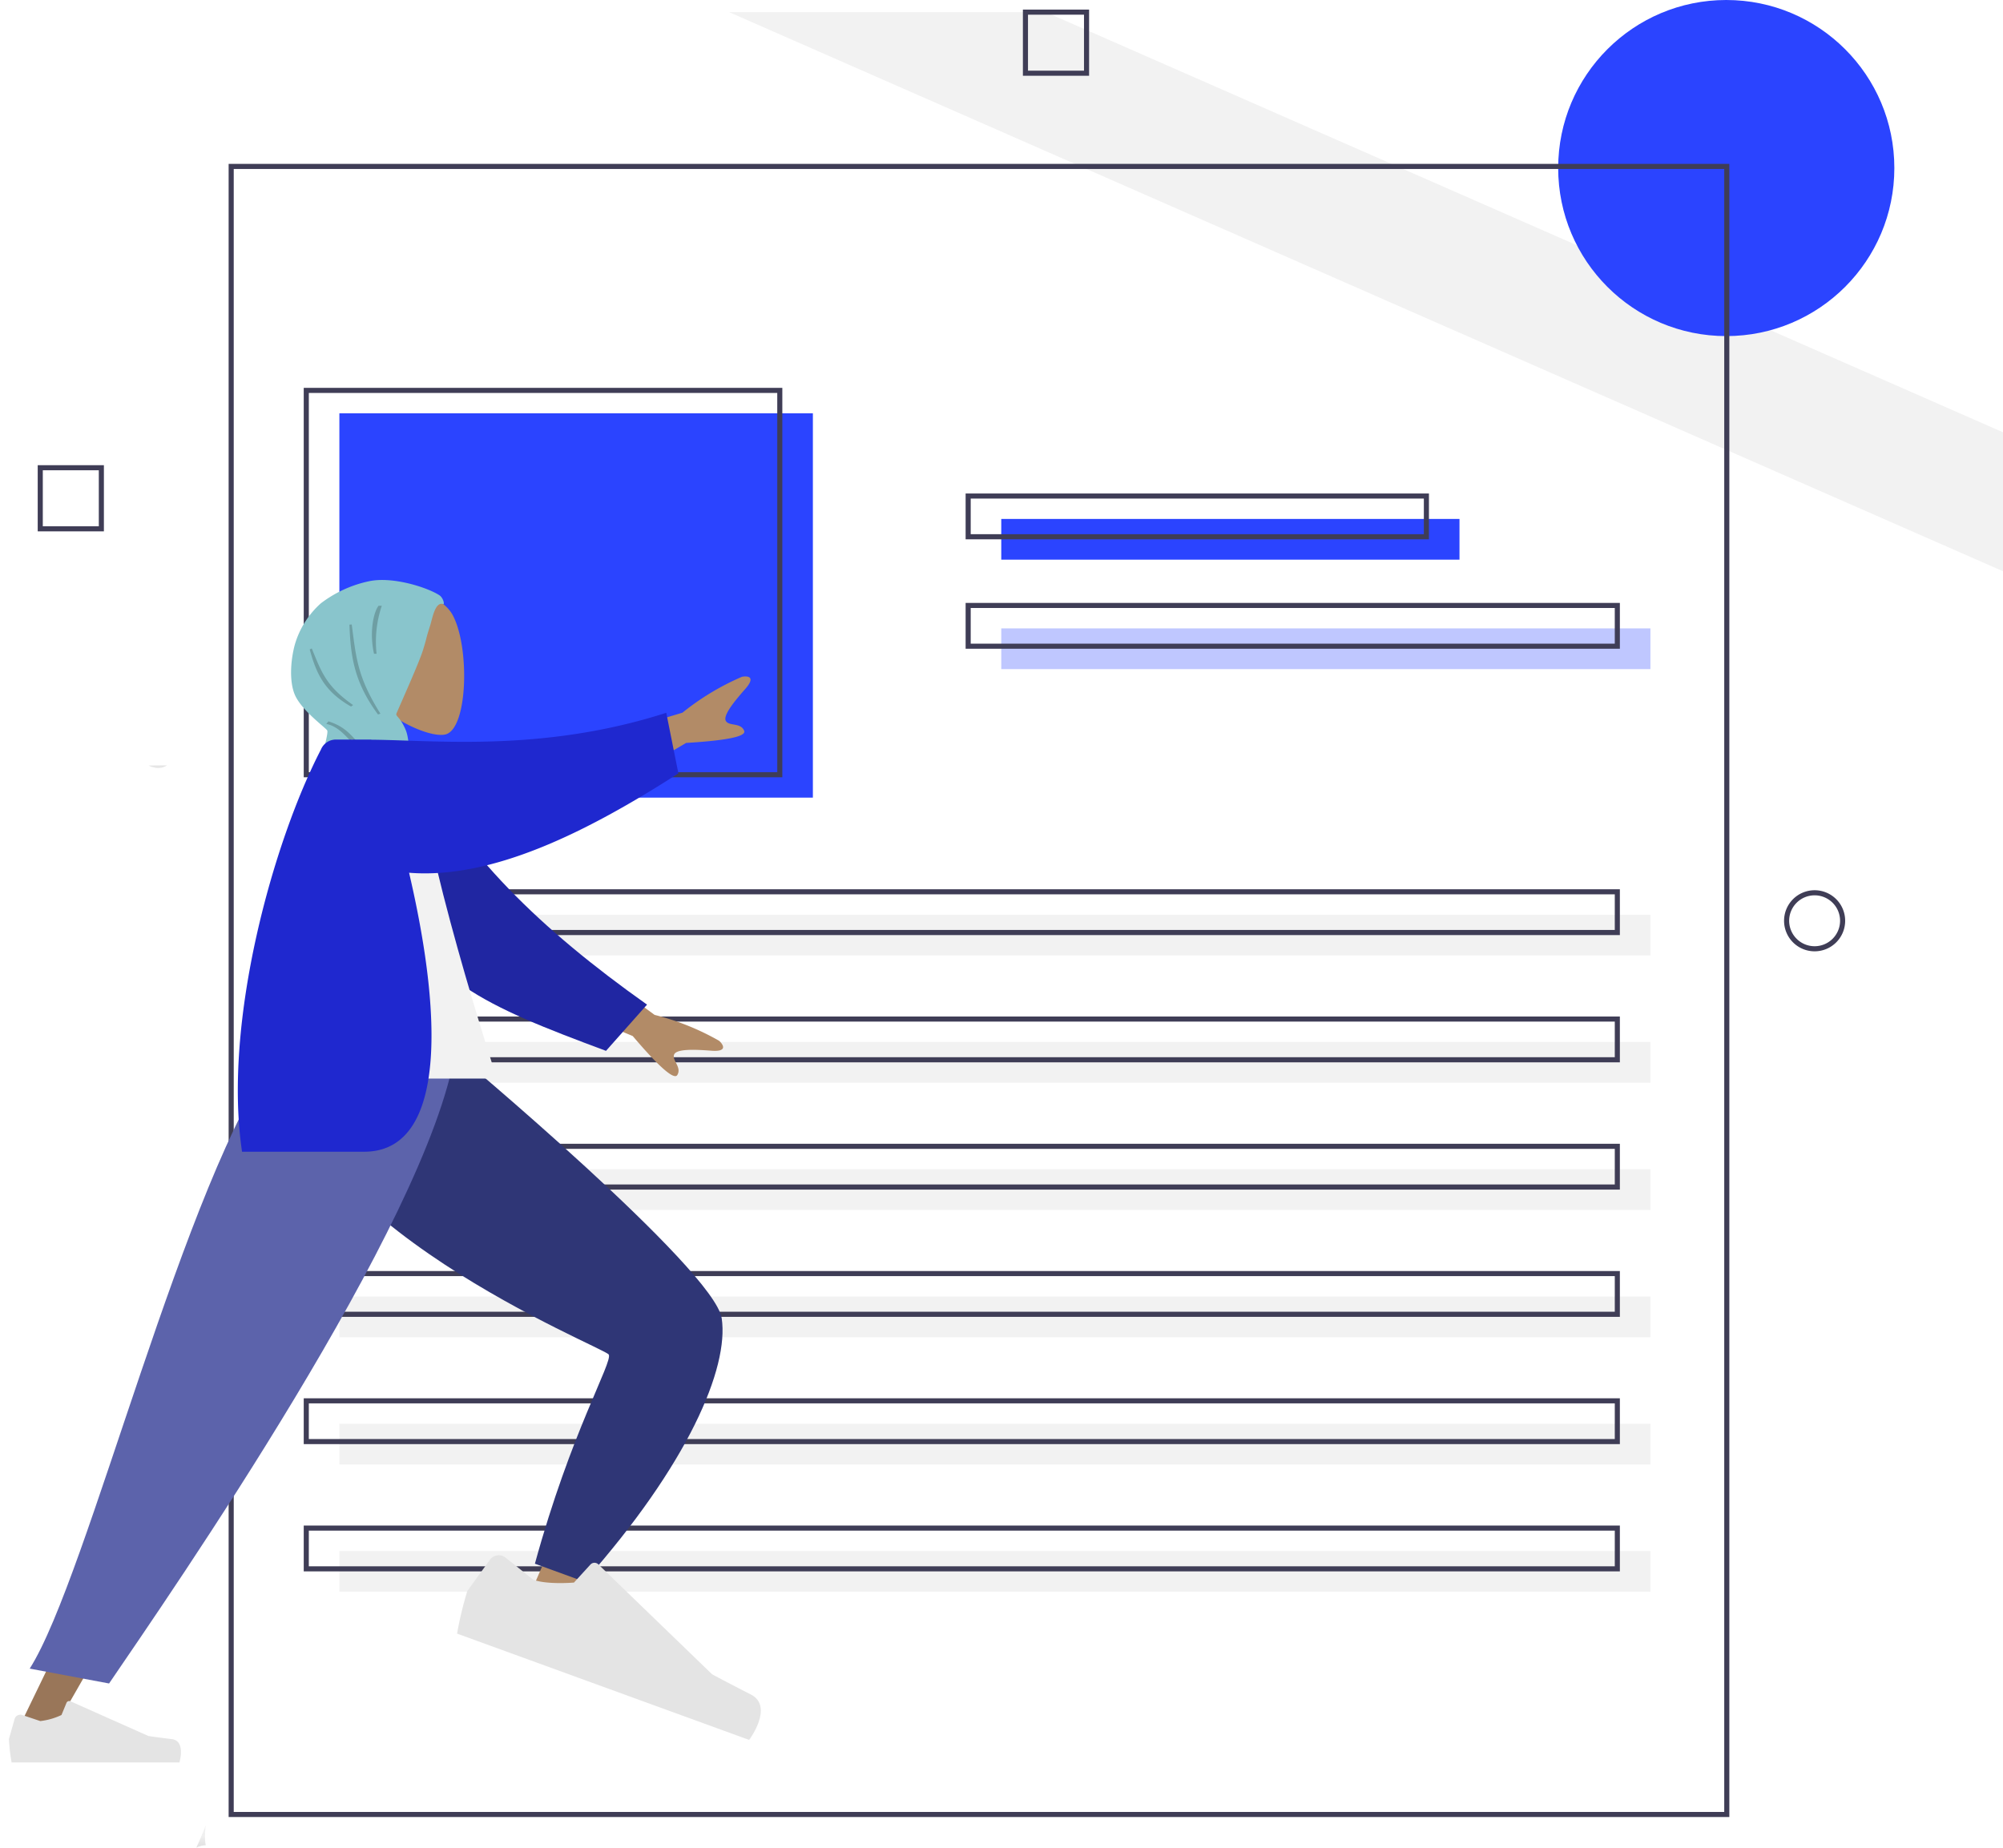 <svg xmlns="http://www.w3.org/2000/svg" xmlns:xlink="http://www.w3.org/1999/xlink" width="363.459" height="335.337" viewBox="0 0 363.459 335.337">
  <defs>
    <linearGradient id="linear-gradient" x1="146.592" y1="1" x2="146.592" gradientUnits="objectBoundingBox">
      <stop offset="0" stop-color="gray" stop-opacity="0.251"/>
      <stop offset="0.535" stop-color="gray" stop-opacity="0.122"/>
      <stop offset="1" stop-color="gray" stop-opacity="0.102"/>
    </linearGradient>
    <clipPath id="clip-path">
      <path id="Hijab" d="M27.609,4.375c.289.1,0-1.144-.69-1.6C24.8,1.384,18.5-.676,14.191.218A21.906,21.906,0,0,0,5.4,4.237a16.074,16.074,0,0,0-4.706,7.45c-.773,2.81-1.065,6.72,0,9.171,1.268,2.92,5.759,6.066,5.878,6.484.136.477-.4,2.34-.784,4.3a33.293,33.293,0,0,0,0,7.777c.338,1.3,2.152,1.943,2.943,2.037,4.373.521,7.544,5.948,8.863,7.337,0,0,8.809,8.841,12.3,7.69.612-.2-.305-7.526-.917-10.664s-6.612-8.74-7-10.586a27.461,27.461,0,0,1-.288-3.067c-.566-3.9-.469-4.217-1.294-5.806s-1.466-1.682-1.267-2.145c.969-2.262,4.087-9.183,4.795-11.446.843-2.7.445-1.811,1.314-4.5C25.621,7.081,26.11,3.871,27.609,4.375Z" fill="#89c5cc"/>
    </clipPath>
  </defs>
  <g id="Group_2" data-name="Group 2" transform="translate(-6.257 -154)">
    <g id="undraw_click_here_2li1" transform="translate(13.1 153.893)">
      <path id="Path_78" data-name="Path 78" d="M502.753,81.252v25.222L479.421,96.233l-9.47-4.157-7.368-3.234L424.7,72.212l-7.368-3.234-9.47-4.157L271.6,5h57.456Z" transform="translate(-146.138 -2.69)" fill="#f2f2f2"/>
      <circle id="Ellipse_7" data-name="Ellipse 7" cx="30.5" cy="30.5" r="30.5" transform="translate(275.9 0.107)" fill="#2b44ff"/>
      <path id="Path_79" data-name="Path 79" d="M905.543,432.954a5.543,5.543,0,1,1,5.543-5.543,5.543,5.543,0,0,1-5.543,5.543Zm0-10.163a4.619,4.619,0,1,0,4.619,4.619A4.62,4.62,0,0,0,905.543,422.791Z" transform="translate(-583.111 -260.189)" fill="#3f3d56"/>
      <path id="Path_80" data-name="Path 80" d="M226.01,266.877H214v-12.01h12.01Zm-11.086-.924h10.163V255.791H214.924Z" transform="translate(-214 -170.333)" fill="#3f3d56"/>
      <path id="Path_81" data-name="Path 81" d="M613.01,87.877H601V75.867h12.01Zm-11.086-.924h10.163V76.791H601.924Z" transform="translate(-422.23 -74.019)" fill="#3f3d56"/>
      <rect id="Rectangle_17" data-name="Rectangle 17" width="85.92" height="69.752" transform="translate(54.74 75.12)" fill="#2b44ff"/>
      <rect id="Rectangle_18" data-name="Rectangle 18" width="237.898" height="7.391" transform="translate(54.74 166.122)" fill="#f2f2f2"/>
      <path id="Path_82" data-name="Path 82" d="M405.344,295.163H318.5V224.487h86.844Zm-85.92-.924h85V225.411h-85Z" transform="translate(-270.228 -153.986)" fill="#3f3d56"/>
      <rect id="Rectangle_19" data-name="Rectangle 19" width="83.149" height="7.391" transform="translate(174.843 94.291)" fill="#2b44ff"/>
      <rect id="Rectangle_20" data-name="Rectangle 20" width="117.794" height="7.391" transform="translate(174.843 114.154)" fill="#2b44ff" opacity="0.3"/>
      <path id="Path_83" data-name="Path 83" d="M662.573,274.3H578.5v-8.315h84.073Zm-83.149-.924h82.225v-6.467H579.424Z" transform="translate(-410.124 -176.316)" fill="#3f3d56"/>
      <path id="Path_84" data-name="Path 84" d="M697.218,317.3H578.5v-8.315H697.218Zm-117.794-.924h116.87v-6.467H579.424Z" transform="translate(-410.124 -199.452)" fill="#3f3d56"/>
      <path id="Path_85" data-name="Path 85" d="M557.321,429.8H318.5v-8.315H557.321Zm-237.9-.924H556.4v-6.467H319.424Z" transform="translate(-270.228 -259.985)" fill="#3f3d56"/>
      <rect id="Rectangle_21" data-name="Rectangle 21" width="237.898" height="7.391" transform="translate(54.74 189.219)" fill="#f2f2f2"/>
      <path id="Path_86" data-name="Path 86" d="M557.321,479.8H318.5v-8.315H557.321Zm-237.9-.924H556.4v-6.467H319.424Z" transform="translate(-270.228 -286.888)" fill="#3f3d56"/>
      <rect id="Rectangle_22" data-name="Rectangle 22" width="237.898" height="7.391" transform="translate(54.74 212.316)" fill="#f2f2f2"/>
      <path id="Path_87" data-name="Path 87" d="M557.321,529.8H318.5v-8.315H557.321Zm-237.9-.924H556.4v-6.467H319.424Z" transform="translate(-270.228 -313.791)" fill="#3f3d56"/>
      <rect id="Rectangle_23" data-name="Rectangle 23" width="237.898" height="7.391" transform="translate(54.74 235.412)" fill="#f2f2f2"/>
      <path id="Path_88" data-name="Path 88" d="M557.321,579.8H318.5v-8.315H557.321Zm-237.9-.924H556.4v-6.467H319.424Z" transform="translate(-270.228 -340.694)" fill="#3f3d56"/>
      <rect id="Rectangle_24" data-name="Rectangle 24" width="237.898" height="7.391" transform="translate(54.74 258.509)" fill="#f2f2f2"/>
      <path id="Path_89" data-name="Path 89" d="M557.321,629.8H318.5v-8.315H557.321Zm-237.9-.924H556.4v-6.467H319.424Z" transform="translate(-270.228 -367.597)" fill="#3f3d56"/>
      <rect id="Rectangle_25" data-name="Rectangle 25" width="237.898" height="7.391" transform="translate(54.74 281.606)" fill="#f2f2f2"/>
      <path id="Path_90" data-name="Path 90" d="M557.321,679.8H318.5v-8.315H557.321Zm-237.9-.924H556.4v-6.467H319.424Z" transform="translate(-270.228 -394.5)" fill="#3f3d56"/>
      <path id="Path_91" data-name="Path 91" d="M561.312,436.521H289V136.487H561.312ZM289.924,435.6H560.388V137.411H289.924Z" transform="translate(-254.355 -106.637)" fill="#3f3d56"/>
      <path id="Path_92" data-name="Path 92" d="M276.346,793.306a.214.214,0,0,0-.046.023c.55-1.187,1.062-2.388,1.529-3.608.055-.143.106-.291.162-.434,0,.037,0,.074-.009.116-.014.231-.032.462-.051.7-.028.365-.051.734-.055,1.1,0,.116,0,.226,0,.342a6.761,6.761,0,0,0,.139,1.34h-.018c-.115.009-.222.014-.333.032a4.517,4.517,0,0,0-1.261.36A.281.281,0,0,0,276.346,793.306Z" transform="translate(-247.521 -457.884)" fill="url(#linear-gradient)"/>
      <path id="Path_113" data-name="Path 113" d="M257.605,372.826a2.424,2.424,0,0,0,.906.337,2.922,2.922,0,0,0,2.418-.362Z" transform="translate(-237.462 -233.789)" opacity="0.1"/>
    </g>
    <g id="humaaan-10" transform="translate(-5 243.97)">
      <g id="Head_Front" data-name="Head/Front" transform="translate(43.651)">
        <g id="Head" transform="translate(29.155 16.731)">
          <path id="Head-2" data-name="Head" d="M0,39.4,4.461,18.614A14.618,14.618,0,0,1,.57,8.109C1.381-3.441,17.465-.9,20.594,4.929s2.757,20.615-1.286,21.657c-1.613.415-5.048-.6-8.544-2.709L12.958,39.4Z" transform="translate(0 0)" fill="#b28b67"/>
        </g>
        <g id="Group_1" data-name="Group 1" transform="translate(20.424 15.293)">
          <path id="Hijab-2" data-name="Hijab" d="M27.609,4.375c.289.1,0-1.144-.69-1.6C24.8,1.384,18.5-.676,14.191.218A21.906,21.906,0,0,0,5.4,4.237a16.074,16.074,0,0,0-4.706,7.45c-.773,2.81-1.065,6.72,0,9.171,1.268,2.92,5.759,6.066,5.878,6.484.136.477-.4,2.34-.784,4.3a33.293,33.293,0,0,0,0,7.777c.338,1.3,2.152,1.943,2.943,2.037,4.373.521,7.544,5.948,8.863,7.337,0,0,8.809,8.841,12.3,7.69.612-.2-.305-7.526-.917-10.664s-6.612-8.74-7-10.586a27.461,27.461,0,0,1-.288-3.067c-.566-3.9-.469-4.217-1.294-5.806s-1.466-1.682-1.267-2.145c.969-2.262,4.087-9.183,4.795-11.446.843-2.7.445-1.811,1.314-4.5C25.621,7.081,26.11,3.871,27.609,4.375Z" fill="#89c5cc"/>
          <g id="Mask_Group_1" data-name="Mask Group 1" transform="translate(0 0)" clip-path="url(#clip-path)">
            <path id="Shade" d="M3.01,21.445l.38-.462C8.577,22.607,8,25.96,14.532,29.356l-.546.331C8.266,27.327,6.929,22.265,3.01,21.445Zm4.2-18.016L7.623,3.4c.8,6.076,1.035,9.547,5.211,16.194l-.444.136C8.093,13.938,7.411,9.215,7.208,3.429ZM0,7.931l.371-.179c1.765,4.281,2.57,6.809,7.5,10.273l-.38.267C2.6,15.52,1.172,12.213,0,7.931Zm11.666.781c-.868-3.874-.1-7.52.828-8.712h.584a20.37,20.37,0,0,0-.947,8.712Z" transform="translate(3.383 4.675)" fill="rgba(0,0,0,0.2)"/>
          </g>
        </g>
      </g>
      <g id="Bottom_Skinny_Jeans_1" data-name="Bottom/Skinny Jeans 1" transform="translate(12.336 85.919)">
        <path id="Leg" d="M56.144,0c-10.321,8.415-6.38,82.218-7.069,83.147C48.616,83.766,0,93.679,0,93.679l1.4,5.712s56.871-2.812,60.184-7.033C66.329,86.314,73.3,24.75,73.3,24.75Z" transform="matrix(0.574, -0.819, 0.819, 0.574, 17.817, 60.993)" fill="#b28b67"/>
        <path id="Pant" d="M0,91.438l2.466,9.2c28.263,3.251,46.893-.763,53.45-7S67.664,26.213,67.664,26.213L49.309,0C24.74,18.537,39.4,79.236,38.771,80.624S23.239,83.108,0,91.438Z" transform="matrix(0.574, -0.819, 0.819, 0.574, 21.095, 55.427)" fill="#2f3676"/>
        <g id="Right_Show" data-name="Right Show" transform="translate(93.758 82.364) rotate(20)">
          <path id="shoe" d="M4.474,5.033A2,2,0,0,0,1.908,6.381L0,13.106A64.242,64.242,0,0,0,.9,21H57.3s2.2-7.268-2.538-7.848-7.87-1.047-7.87-1.047L20.68.419a1,1,0,0,0-1.332.532L17.663,5.039s-4.385,2.046-7.127,2.046Z" transform="translate(1 19)" fill="#e4e4e4"/>
        </g>
        <path id="Leg-2" data-name="Leg" d="M55.4,0,27.459,67.044,0,123.724H6.478L77.357,0Z" transform="translate(1.833 15.003)" fill="#997659"/>
        <g id="Left_Shot" data-name="Left Shot" transform="translate(0 122.401)">
          <path id="shoe-2" data-name="shoe" d="M2.415,2.869A1.08,1.08,0,0,0,1.03,3.6L0,7.226a34.657,34.657,0,0,0,.487,4.26H30.939s1.187-3.923-1.37-4.235-4.249-.565-4.249-.565L11.165.379a.54.54,0,0,0-.719.287l-.91,2.206a12.241,12.241,0,0,1-3.848,1.1Z" transform="translate(0.54 10.101)" fill="#e4e4e4"/>
        </g>
        <path id="Pant-2" data-name="Pant" d="M0,111.949l14.4,2.7C25.526,98.291,72.106,31.222,77.213,0H45.167C28.111,22.57,10.609,95.322,0,111.949Z" transform="translate(4.313 15.003)" fill="#5c63ab"/>
      </g>
      <g id="Body_Long_Sleeve_1" data-name="Body/Long Sleeve 1" transform="translate(11.257 44.255)">
        <path id="Skin" d="M17.054,65.26,0,58.191l3.807-9.407L21.029,61.425a46.368,46.368,0,0,1,11.708,4.7c.74.674,1.635,2.04-1.435,1.8s-6.31-.346-6.733.7,1.434,2.3.578,3.711a.407.407,0,0,1-.374.2Q23.258,72.544,17.054,65.26ZM5.615,12.718,26.08,6.577A46.361,46.361,0,0,1,36.883.061c.984-.185,2.614-.078.577,2.231s-4.074,4.829-3.493,5.8,2.7.238,3.313,1.772q.613,1.534-10.528,2.2L10.84,21.418Z" transform="translate(97.754 -11.454)" fill="#b28b67"/>
        <path id="Coat_Back" data-name="Coat Back" d="M7.284,0C20.867,14.457,37.435,23.891,60.031,32.257L55.012,42.288c-23.315-2.2-35.78-3.949-45.55-18.429C7.01,20.225,2.626,7.72,0,1.226Z" transform="matrix(0.966, 0.259, -0.259, 0.966, 67.775, 1.4)" fill="#2026a2"/>
        <path id="Shirt" d="M0,61.525H41.573S27.448,18.462,27.141,2.413c-.01-.545-1.018-1.507-1.464-1.381C20.787,2.413,15.21,0,15.21,0,5.355,15.844,1.946,35.352,0,61.525Z" transform="translate(48.592)" fill="#f2f2f2"/>
        <path id="Coat_Front" data-name="Coat Front" d="M.767,79.662C-2.753,56.011,6.5,23.219,15.078,6.68a2.924,2.924,0,0,1,2.668-1.822h6.441l.008.025c2.17.018,4.586.1,7.221.191,11.836.39,28.09.779,46.327-5.073l2.2,11C63.093,21.829,46.029,30.222,31.076,29.03c6.493,27.84,6.193,50.631-8.141,50.631Z" transform="translate(43.155 -4.857)" fill="#1f28cf"/>
      </g>
    </g>
  </g>
</svg>

